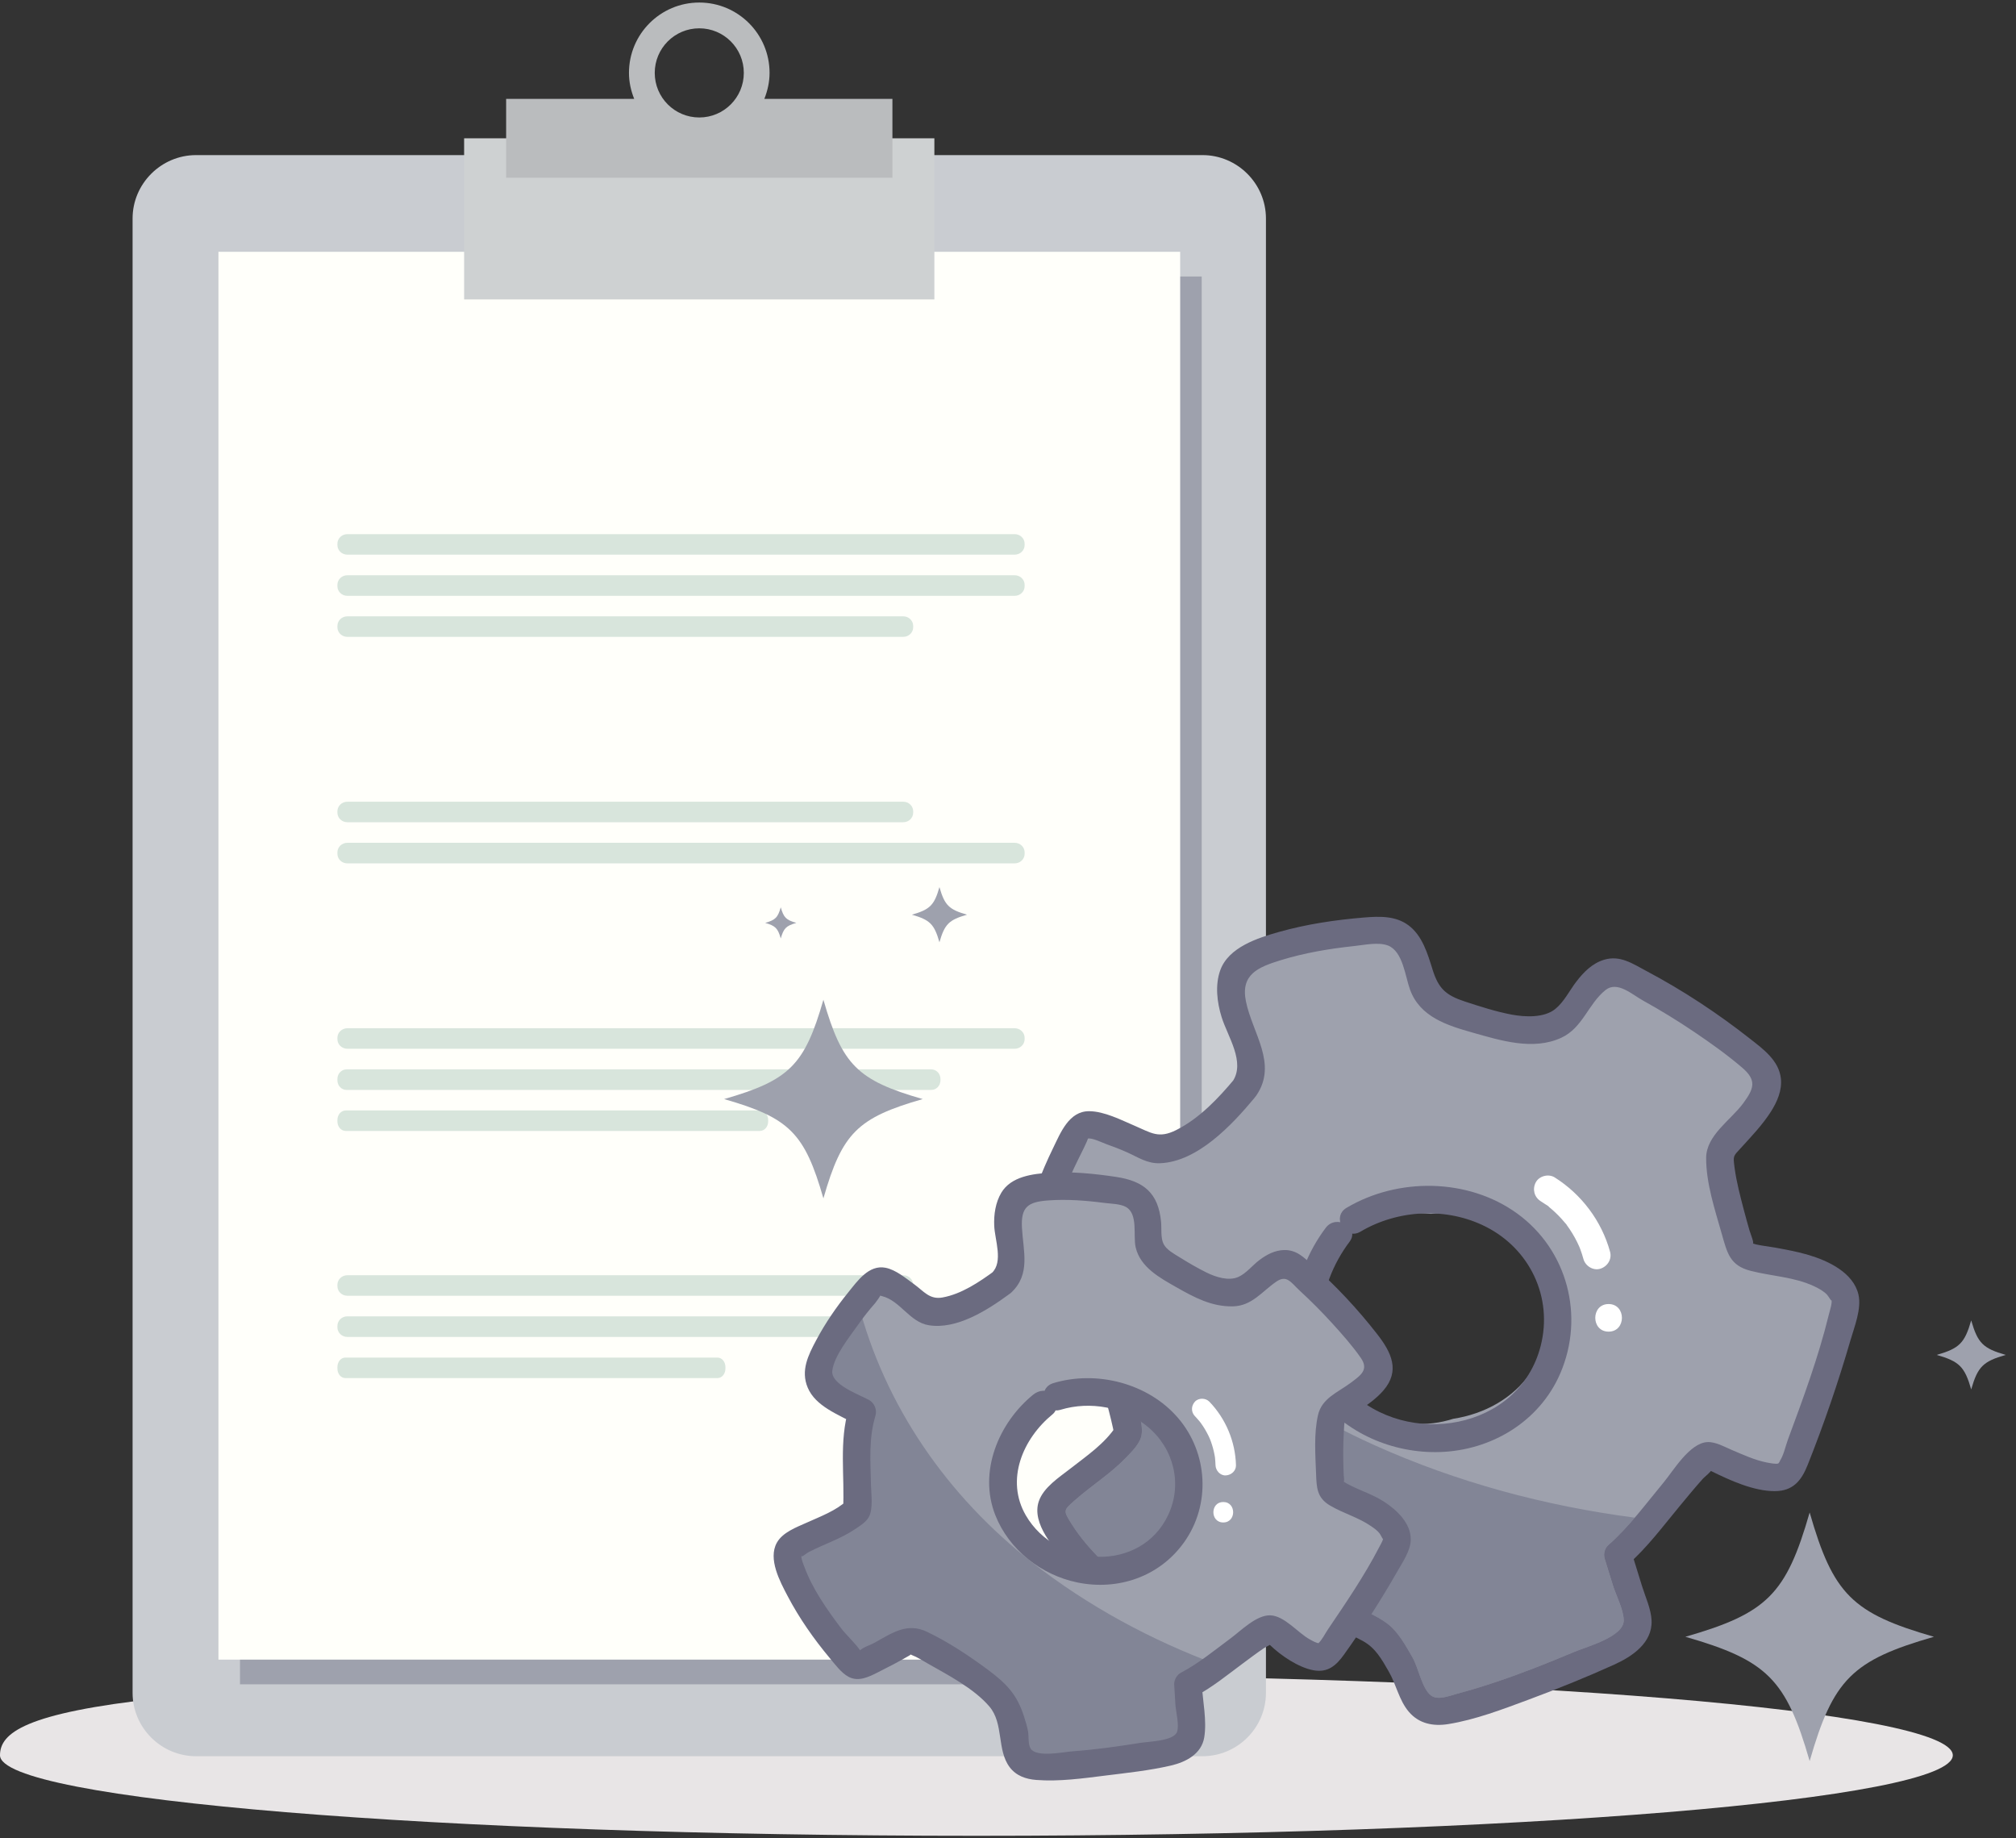 <svg width="136" height="124" viewBox="0 0 136 124" fill="none" xmlns="http://www.w3.org/2000/svg">
<rect x="0" y="0" width="136" height="124" fill="#333333" stroke="none"/>
<g id="Group 1321314533">
<g id="g18">
<path id="path20" d="M131.737 118.398C131.737 121.398 102.246 123.829 65.868 123.829C29.49 123.829 0 121.398 0 118.398C0 115.398 6.682 112.966 65.868 112.966C102.246 112.966 131.737 115.398 131.737 118.398Z" fill="#E8E5E6"/>
</g>
<g id="Group 1321314532">
<g id="g94">
<path id="path96" d="M85.401 114.189C85.401 116.54 83.477 118.461 81.121 118.461H13.227C10.873 118.461 8.944 116.54 8.944 114.189V14.738C8.944 12.39 10.873 10.462 13.227 10.462H81.121C83.477 10.462 85.401 12.39 85.401 14.738V114.189Z" fill="#C9CCD1"/>
</g>
<g id="g98">
<path id="path100" d="M81.069 113.611H16.191V18.65H81.069V113.611Z" fill="#9EA1AD"/>
</g>
<g id="g102">
<path id="path104" d="M79.614 111.945H14.736V16.985H79.614V111.945Z" fill="#FFFFFA"/>
</g>
<g id="g106">
<path id="path108" d="M63.033 20.198H31.31V9.329H63.033V20.198Z" fill="#CED1D2"/>
</g>
<g id="g110">
<path id="path112" d="M47.173 7.924C45.515 7.924 44.169 6.579 44.169 4.917C44.169 3.255 45.515 1.91 47.173 1.91C48.833 1.91 50.178 3.255 50.178 4.917C50.178 6.579 48.833 7.924 47.173 7.924ZM51.564 6.668C51.778 6.123 51.915 5.536 51.915 4.917C51.915 2.297 49.793 0.171 47.173 0.171C44.553 0.171 42.43 2.297 42.43 4.917C42.43 5.536 42.565 6.123 42.782 6.668H34.144V11.991H60.203V6.668H51.564Z" fill="#BABCBE"/>
</g>
<g id="g114">
<path id="path116" d="M23.429 37.413C23.06 37.413 22.761 37.123 22.761 36.766V36.678C22.761 36.321 23.06 36.03 23.429 36.03H68.453C68.823 36.03 69.122 36.321 69.122 36.678V36.766C69.122 37.123 68.823 37.413 68.453 37.413H23.429Z" fill="#D8E5DC"/>
</g>
<g id="g118">
<path id="path120" d="M23.429 40.19C23.06 40.19 22.761 39.9 22.761 39.543V39.449C22.761 39.093 23.06 38.802 23.429 38.802H68.453C68.823 38.802 69.122 39.093 69.122 39.449V39.543C69.122 39.9 68.823 40.19 68.453 40.19H23.429Z" fill="#D8E5DC"/>
</g>
<g id="g122">
<path id="path124" d="M23.429 42.957C23.061 42.957 22.761 42.667 22.761 42.31V42.221C22.761 41.864 23.061 41.573 23.429 41.573H60.937C61.305 41.573 61.604 41.864 61.604 42.221V42.31C61.604 42.667 61.305 42.957 60.937 42.957H23.429Z" fill="#D8E5DC"/>
</g>
<g id="g126">
<path id="path128" d="M23.429 70.741C23.06 70.741 22.761 70.451 22.761 70.094V70.006C22.761 69.649 23.06 69.358 23.429 69.358H68.453C68.823 69.358 69.122 69.649 69.122 70.006V70.094C69.122 70.451 68.823 70.741 68.453 70.741H23.429Z" fill="#D8E5DC"/>
</g>
<g id="g130">
<path id="path132" d="M23.379 73.519C23.038 73.519 22.761 73.229 22.761 72.872V72.778C22.761 72.421 23.038 72.131 23.379 72.131H62.825C63.167 72.131 63.444 72.421 63.444 72.778V72.872C63.444 73.229 63.167 73.519 62.825 73.519H23.379Z" fill="#D8E5DC"/>
</g>
<g id="g134">
<path id="path136" d="M23.328 76.286C23.01 76.286 22.761 76.002 22.761 75.638V75.549C22.761 75.187 23.01 74.903 23.328 74.903H51.254C51.572 74.903 51.821 75.187 51.821 75.549V75.638C51.821 76.002 51.572 76.286 51.254 76.286H23.328Z" fill="#D8E5DC"/>
</g>
<g id="g138">
<path id="path140" d="M23.429 58.237C23.06 58.237 22.761 57.947 22.761 57.59V57.496C22.761 57.139 23.06 56.849 23.429 56.849H68.453C68.823 56.849 69.122 57.139 69.122 57.496V57.59C69.122 57.947 68.823 58.237 68.453 58.237H23.429Z" fill="#D8E5DC"/>
</g>
<g id="g142">
<path id="path144" d="M23.429 55.461C23.061 55.461 22.761 55.171 22.761 54.813V54.725C22.761 54.368 23.061 54.078 23.429 54.078H60.937C61.305 54.078 61.604 54.368 61.604 54.725V54.813C61.604 55.171 61.305 55.461 60.937 55.461H23.429Z" fill="#D8E5DC"/>
</g>
<g id="g146">
<path id="path148" d="M23.429 90.179C23.06 90.179 22.761 89.888 22.761 89.531V89.438C22.761 89.081 23.06 88.79 23.429 88.79H68.453C68.823 88.79 69.122 89.081 69.122 89.438V89.531C69.122 89.888 68.823 90.179 68.453 90.179H23.429Z" fill="#D8E5DC"/>
</g>
<g id="g150">
<path id="path152" d="M23.429 87.401C23.061 87.401 22.761 87.111 22.761 86.754V86.665C22.761 86.309 23.061 86.018 23.429 86.018H60.937C61.305 86.018 61.604 86.309 61.604 86.665V86.754C61.604 87.111 61.305 87.401 60.937 87.401H23.429Z" fill="#D8E5DC"/>
</g>
<g id="g154">
<path id="path156" d="M23.298 92.955C22.996 92.955 22.761 92.671 22.761 92.307V92.219C22.761 91.856 22.996 91.572 23.298 91.572H48.401C48.702 91.572 48.938 91.856 48.938 92.219V92.307C48.938 92.671 48.702 92.955 48.401 92.955H23.298Z" fill="#D8E5DC"/>
</g>
</g>
<g id="Group 1321314531">
<g id="g18_2">
<path id="path20_2" d="M103.274 92.568C102.096 94.323 100.12 95.379 98.04 95.7C97.158 95.979 96.232 96.107 95.286 96.024C93.007 95.826 90.829 94.706 89.582 92.743C88.753 91.438 88.555 89.914 88.855 88.467C88.857 87.673 88.987 86.88 89.278 86.146C89.409 85.813 89.579 85.508 89.75 85.206C89.409 84.55 89.661 83.747 90.279 83.357C90.897 82.968 91.567 82.647 92.26 82.395C92.394 82.291 92.517 82.178 92.655 82.078C92.993 81.833 93.429 81.833 93.813 81.977C94.682 81.827 95.606 81.79 96.534 81.876C97.372 81.781 98.228 81.835 99.018 82.089C99.218 82.131 99.415 82.184 99.609 82.253C101.035 82.763 102.173 83.768 102.995 85.026C104.423 87.21 104.778 90.327 103.274 92.568ZM124.459 87.522C123.501 84.872 117.775 85.261 117.465 84.387C116.861 82.457 115.656 78.117 116.138 77.514C117.139 76.263 119.72 74.027 119.147 72.531C118.943 71.999 118.491 71.606 118.049 71.247C115.309 69.015 112.31 67.102 109.13 65.559C106.9 65.421 106.508 68.974 104.441 69.314C102.374 69.653 101.877 69.397 99.859 68.832C98.596 68.477 96.62 67.995 96.121 66.781C95.662 65.664 95.446 64.029 94.546 63.222C93.988 62.721 93.15 62.742 92.402 62.792C90.271 62.935 83.689 63.761 83.171 65.834C82.758 67.484 83.377 68.516 84.202 70.786C84.53 71.687 84.544 72.693 83.945 73.427C81.892 75.946 78.757 78.357 77.189 77.272C76.752 76.969 73.782 75.759 73.265 75.888C72.912 75.977 72.691 76.319 72.513 76.636C71.157 79.05 70.198 81.685 69.677 84.404C69.454 85.571 70.183 86.712 71.328 87.026L74.431 87.876C74.171 90.837 75.594 93.739 76.095 96.668C75.026 98.464 71.892 100.148 71.04 101.389C69.894 103.058 77.127 109.38 79.326 110.367C79.961 110.653 82.378 107.67 83.72 107.007C84.199 106.77 91.057 108.866 93.107 110.312C93.549 110.625 94.842 112.807 94.985 113.245C95.567 115.025 96.088 115.757 97.907 115.309C101.494 114.426 105.037 112.939 108.428 111.48C109.469 111.031 110.676 110.285 110.472 109.169L109.144 104.886C110.712 103.56 114.35 98.606 115.126 98.219C115.312 98.125 116.139 98.527 117.113 98.929C118.548 99.52 120.302 100.111 120.812 99.123C121.199 98.372 124.795 88.453 124.459 87.522Z" fill="#9EA1AD"/>
</g>
<path id="path22" d="M97.066 114.522C96.881 114.522 96.709 114.486 96.566 114.389C95.938 113.965 95.691 112.504 95.296 111.818C94.833 111.016 94.332 110.074 93.576 109.509C93.001 109.078 92.315 108.766 91.64 108.482C92.913 106.511 94.283 104.251 94.24 103.839C94.02 101.762 89.828 101.028 89.76 100.344C89.693 99.259 89.621 97.205 89.761 96.025C90.734 96.546 91.729 97.034 92.743 97.49C98.298 99.986 104.233 101.581 110.283 102.369C109.72 103.029 109.131 103.664 108.486 104.228C108.247 104.437 108.154 104.835 108.247 105.133C108.434 105.737 108.621 106.34 108.808 106.944C109.023 107.636 109.521 108.562 109.535 109.288C109.557 110.407 107.034 111.075 106.208 111.422C104.478 112.149 102.734 112.845 100.955 113.443C100.072 113.74 99.18 114.013 98.28 114.252C97.949 114.339 97.478 114.522 97.066 114.522ZM74.353 105.077C74.278 105.077 74.203 105.075 74.128 105.073C73.439 104.369 72.805 103.617 72.293 102.806C71.709 101.879 71.737 101.881 72.488 101.217C73.618 100.218 74.913 99.413 75.961 98.322C76.351 97.916 76.916 97.367 77.009 96.791C77.075 96.379 76.987 95.891 76.854 95.406C76.865 95.413 76.876 95.419 76.887 95.426C77.023 95.491 77.156 95.564 77.283 95.649C78.22 96.268 78.861 97.193 79.23 98.244C79.871 100.069 79.576 102.376 78.096 103.723C77.081 104.647 75.719 105.077 74.353 105.077ZM72.68 80.044C72.429 80.03 72.175 80.02 71.922 80.016C72.021 79.769 72.123 79.524 72.23 79.281C72.377 79.537 72.527 79.792 72.68 80.044Z" fill="#828596"/>
<path id="path24" d="M91.774 83.08C94.294 81.584 97.588 81.41 100.222 82.739C103.203 84.241 104.769 87.507 103.937 90.776C102.484 96.491 94.91 97.717 90.981 93.763C88.2 90.965 88.824 86.704 91.043 83.756C91.764 82.799 90.148 81.87 89.436 82.817C87.001 86.051 86.327 90.742 88.851 94.124C90.753 96.672 93.968 98.041 97.118 97.944C100.604 97.837 103.853 95.896 105.256 92.641C106.918 88.789 105.744 84.307 102.34 81.847C99.034 79.458 94.302 79.413 90.835 81.473C89.805 82.084 90.741 83.694 91.774 83.08Z" fill="#6B6B80"/>
<g id="g26">
<path id="path28" d="M83.289 72.767C82.188 74.089 80.909 75.439 79.353 76.223C78.161 76.823 77.656 76.41 76.564 75.944C75.641 75.551 74.505 74.96 73.477 74.953C72.109 74.944 71.544 76.413 71.037 77.451C70.242 79.078 69.602 80.782 69.147 82.534C68.766 83.999 68.381 85.528 69.419 86.816C70.484 88.138 72.639 88.348 74.186 88.772C73.958 88.473 73.73 88.174 73.502 87.874C73.306 91.003 74.641 93.891 75.2 96.913C75.231 96.674 75.262 96.435 75.293 96.196C74.535 97.376 73.288 98.216 72.199 99.067C71.453 99.65 70.395 100.326 70.077 101.27C69.569 102.778 71.147 104.48 72.042 105.496C73.543 107.199 75.283 108.727 77.113 110.068C77.683 110.487 78.378 111.084 79.081 111.262C79.963 111.487 80.717 110.771 81.326 110.238C82.186 109.487 82.999 108.427 84.026 107.899C83.905 107.961 83.881 107.957 83.942 107.952C83.988 107.949 84.082 107.945 84.219 107.969C84.657 108.047 85.091 108.173 85.519 108.291C87.69 108.893 89.94 109.605 91.926 110.683C92.793 111.154 93.201 111.908 93.69 112.756C94.192 113.627 94.379 114.688 95.039 115.463C95.728 116.273 96.688 116.457 97.707 116.293C99.531 115.998 101.359 115.298 103.085 114.658C105.043 113.932 106.995 113.143 108.899 112.281C110.116 111.73 111.475 110.814 111.416 109.315C111.385 108.536 111.004 107.733 110.776 106.999C110.532 106.212 110.288 105.424 110.044 104.637C109.964 104.938 109.885 105.24 109.804 105.542C111.108 104.403 112.171 102.967 113.272 101.639C113.802 101 114.328 100.354 114.884 99.737C115.012 99.595 115.411 99.308 115.472 99.12C115.503 99.092 115.534 99.064 115.565 99.035C115.435 99.136 115.276 99.163 115.088 99.118C115.09 99.113 115.441 99.229 115.449 99.234C116.705 99.853 118.3 100.583 119.723 100.581C120.964 100.579 121.527 99.864 121.943 98.821C123.038 96.071 124.009 93.242 124.834 90.4C125.095 89.499 125.595 88.274 125.371 87.318C125.021 85.832 123.327 85.047 122.014 84.653C121.266 84.428 120.497 84.291 119.731 84.15C119.343 84.079 118.363 83.972 118.208 83.846C118.41 84.01 118.077 83.185 118.023 83C117.892 82.546 117.765 82.09 117.645 81.632C117.4 80.696 117.146 79.741 117.017 78.78C116.903 77.921 116.924 78.004 117.439 77.436C118.147 76.656 118.892 75.883 119.461 74.991C119.887 74.323 120.233 73.536 120.137 72.728C119.995 71.527 118.955 70.771 118.072 70.077C115.872 68.347 113.531 66.802 111.057 65.491C110.133 65.001 109.301 64.418 108.227 64.733C107.426 64.968 106.832 65.57 106.339 66.214C105.884 66.807 105.508 67.585 104.918 68.06C104.162 68.669 102.877 68.607 101.969 68.436C100.923 68.239 99.85 67.892 98.838 67.561C97.533 67.133 97.042 66.685 96.639 65.392C96.308 64.329 95.953 63.114 95.019 62.416C94.144 61.763 93.046 61.803 92.008 61.889C90.088 62.049 88.142 62.336 86.286 62.86C84.852 63.264 82.877 63.89 82.318 65.448C81.959 66.45 82.102 67.615 82.411 68.607C82.82 69.924 84.037 71.648 83.144 72.956C82.466 73.947 84.079 74.879 84.751 73.895C86.211 71.758 84.49 69.701 84.052 67.55C83.679 65.723 84.867 65.24 86.404 64.766C88.002 64.273 89.678 63.992 91.339 63.815C92.027 63.742 93.001 63.527 93.641 63.781C94.646 64.179 94.793 65.859 95.124 66.76C95.797 68.597 97.62 69.164 99.352 69.654C101.231 70.185 103.431 70.879 105.332 69.996C106.781 69.323 107.142 67.706 108.317 66.775C109.104 66.152 110.096 67.078 110.834 67.487C112.023 68.145 113.183 68.856 114.309 69.618C115.414 70.364 116.511 71.146 117.525 72.013C118.538 72.877 118.317 73.444 117.589 74.429C116.757 75.555 115.107 76.578 115.098 78.096C115.088 79.805 115.692 81.608 116.153 83.234C116.524 84.538 116.703 85.363 118.099 85.721C119.518 86.085 121.042 86.13 122.388 86.764C122.697 86.91 123.02 87.085 123.258 87.336C123.353 87.436 123.626 87.939 123.55 87.623C123.617 87.904 123.452 88.347 123.363 88.716C122.666 91.563 121.632 94.353 120.615 97.099C120.452 97.536 120.324 98.189 120.049 98.573C120.163 98.413 119.999 98.696 119.97 98.711C119.837 98.779 119.372 98.685 119.169 98.645C118.361 98.484 117.586 98.122 116.831 97.804C116.336 97.596 115.737 97.245 115.178 97.273C113.984 97.333 112.886 99.203 112.221 100.004C111.032 101.434 109.894 102.997 108.489 104.226C108.249 104.435 108.157 104.833 108.249 105.131C108.436 105.735 108.623 106.338 108.81 106.942C109.025 107.634 109.523 108.56 109.537 109.287C109.559 110.405 107.036 111.073 106.21 111.421C104.48 112.147 102.736 112.843 100.957 113.441C100.074 113.738 99.183 114.011 98.282 114.25C97.804 114.377 97.034 114.702 96.568 114.387C95.94 113.963 95.693 112.502 95.298 111.816C94.835 111.014 94.334 110.072 93.579 109.507C92.828 108.945 91.89 108.585 91.032 108.227C89.054 107.403 86.969 106.65 84.868 106.207C84.226 106.071 83.682 105.962 83.086 106.292C82.115 106.83 81.308 107.731 80.5 108.477C80.361 108.605 79.365 109.283 79.359 109.428C79.355 109.542 79.41 109.509 79.481 109.476C79.548 109.444 79.63 109.413 79.687 109.509C79.661 109.465 79.545 109.452 79.507 109.415C79.388 109.301 79.172 109.223 79.03 109.134C78.222 108.627 77.468 108.032 76.737 107.422C75.134 106.08 73.42 104.587 72.295 102.804C71.711 101.878 71.739 101.879 72.49 101.215C73.62 100.216 74.915 99.411 75.963 98.32C76.353 97.914 76.919 97.365 77.011 96.79C77.144 95.96 76.653 94.828 76.432 94.026C75.873 91.998 75.23 90.004 75.364 87.874C75.389 87.471 75.057 87.08 74.681 86.977C74.053 86.805 73.426 86.633 72.799 86.461C72.087 86.266 71.093 86.162 70.719 85.432C70.35 84.714 70.753 83.756 70.942 83.029C71.15 82.225 71.397 81.431 71.681 80.651C71.986 79.816 72.339 79 72.735 78.205C72.843 77.989 73.457 76.78 73.377 76.804C73.648 76.721 74.388 77.088 74.643 77.178C75.117 77.346 75.588 77.528 76.046 77.733C76.788 78.066 77.396 78.495 78.251 78.463C80.784 78.37 83.113 75.874 84.606 74.083C85.367 73.169 84.057 71.845 83.289 72.767Z" fill="#6B6B80"/>
</g>
<path id="path30" d="M104.878 79.418C104.465 79.159 103.834 79.318 103.604 79.752C103.362 80.21 103.498 80.748 103.938 81.026C104.036 81.087 104.133 81.15 104.228 81.216C104.302 81.267 104.458 81.343 104.508 81.419C104.482 81.399 104.455 81.379 104.429 81.358C104.456 81.38 104.483 81.402 104.51 81.424C104.555 81.46 104.599 81.497 104.643 81.535C104.731 81.609 104.817 81.686 104.902 81.766C105.061 81.915 105.215 82.072 105.362 82.236C105.439 82.321 105.515 82.409 105.588 82.498C105.614 82.53 105.687 82.596 105.697 82.633C105.676 82.607 105.656 82.581 105.636 82.555C105.656 82.582 105.677 82.61 105.698 82.638C105.965 83.001 106.2 83.387 106.399 83.791C106.45 83.894 106.499 83.999 106.545 84.105C106.609 84.247 106.539 84.073 106.533 84.074C106.538 84.073 106.604 84.258 106.608 84.267C106.689 84.484 106.759 84.704 106.82 84.927C106.949 85.396 107.486 85.732 107.964 85.577C108.445 85.422 108.753 84.935 108.615 84.432C108.046 82.362 106.693 80.561 104.878 79.418Z" fill="white"/>
<path id="path32" d="M108.517 89.822C109.715 89.822 109.716 87.961 108.517 87.961C107.319 87.961 107.317 89.822 108.517 89.822Z" fill="white"/>
<path id="path34" d="M78.097 103.722C76.939 104.777 75.329 105.188 73.775 105.051C73.091 105.095 72.402 105.024 71.735 104.797C70.129 104.251 68.759 103.059 68.209 101.426C67.844 100.339 67.971 99.207 68.443 98.218C68.585 97.647 68.819 97.099 69.158 96.622C69.312 96.406 69.487 96.216 69.665 96.029C69.535 95.496 69.858 94.963 70.372 94.792C70.886 94.621 71.425 94.508 71.968 94.45C72.083 94.398 72.192 94.339 72.309 94.291C72.596 94.175 72.909 94.251 73.16 94.423C73.813 94.469 74.484 94.606 75.137 94.833C75.757 94.913 76.364 95.103 76.888 95.425C77.024 95.491 77.157 95.564 77.284 95.648C78.221 96.267 78.861 97.192 79.231 98.243C79.872 100.068 79.577 102.375 78.097 103.722ZM94.241 103.838C94.02 101.762 89.829 101.028 89.761 100.344C89.668 98.848 89.568 95.51 90.022 95.161C90.963 94.438 93.218 93.284 93.07 92.106C93.017 91.687 92.761 91.325 92.506 90.987C90.929 88.896 89.108 86.988 87.093 85.314C86.25 85.051 85.597 85.636 84.936 86.221C84.359 86.733 83.775 87.245 83.052 87.189C81.504 87.067 81.191 86.794 79.839 86.03C78.992 85.551 77.656 84.855 77.511 83.893C77.378 83.007 77.512 81.791 77.007 81.052C76.694 80.593 76.087 80.459 75.539 80.363C73.98 80.088 69.095 79.518 68.356 80.919C67.766 82.034 68.029 82.886 68.222 84.666C68.298 85.373 68.131 86.1 67.57 86.522C65.646 87.972 62.962 89.154 62.026 88.095C61.764 87.799 59.84 86.403 59.446 86.404C59.176 86.406 58.956 86.613 58.772 86.81C57.369 88.308 56.212 90.035 55.356 91.9C54.989 92.7 55.312 93.651 56.08 94.079L58.164 95.241C57.452 97.326 57.964 99.667 57.806 101.864C56.718 102.968 54.164 103.625 53.331 104.368C52.211 105.367 56.299 111.198 57.708 112.298C58.114 112.616 60.382 110.896 61.465 110.656C61.852 110.571 66.418 113.293 67.638 114.697C67.901 115 68.446 116.8 68.471 117.14C68.575 118.525 68.821 119.144 70.209 119.144C72.948 119.142 75.761 118.699 78.46 118.248C79.29 118.11 80.291 117.786 80.341 116.947L80.144 113.629C81.507 112.951 85.002 110.029 85.629 109.887C85.789 109.851 86.367 110.341 87.047 110.832C87.954 111.487 89.043 112.141 89.562 111.545C89.974 111.073 94.318 104.568 94.241 103.838Z" fill="#9EA1AD"/>
<path id="path36" d="M80.147 113.626C80.148 113.626 80.148 113.625 80.15 113.625C80.149 113.625 80.148 113.626 80.147 113.626ZM55.378 91.849C55.378 91.849 55.379 91.849 55.379 91.849C55.379 91.849 55.378 91.849 55.378 91.849Z" fill="white"/>
<path id="path38" d="M70.209 119.144C68.821 119.144 68.575 118.525 68.471 117.14C68.446 116.8 67.901 115 67.638 114.697C66.437 113.314 61.992 110.655 61.486 110.655C61.478 110.655 61.471 110.655 61.465 110.656C60.473 110.876 58.487 112.337 57.848 112.337C57.789 112.337 57.742 112.325 57.708 112.298C56.466 111.328 53.14 106.679 53.139 104.909C53.139 104.672 53.199 104.486 53.331 104.368C54.164 103.625 56.718 102.968 57.806 101.864C57.83 101.534 57.838 101.2 57.838 100.864C57.838 99.954 57.773 99.028 57.773 98.117C57.774 97.131 57.85 96.161 58.164 95.241L56.08 94.079C55.526 93.771 55.204 93.191 55.204 92.591C55.205 92.359 55.253 92.124 55.356 91.9C55.359 91.894 55.362 91.888 55.365 91.881C55.366 91.878 55.367 91.875 55.369 91.872C55.37 91.869 55.372 91.866 55.373 91.863C55.375 91.858 55.377 91.854 55.379 91.849C55.379 91.849 55.379 91.849 55.38 91.849C56.041 90.418 56.885 89.073 57.877 87.847C59.679 94.812 63.887 100.901 69.645 105.402C73.41 108.345 77.662 110.636 82.152 112.301C81.408 112.843 80.704 113.334 80.225 113.587C80.224 113.587 80.224 113.587 80.224 113.587C80.222 113.588 80.221 113.589 80.219 113.589C80.219 113.59 80.218 113.591 80.218 113.591C80.217 113.591 80.216 113.592 80.214 113.592C80.213 113.593 80.212 113.594 80.21 113.595C80.209 113.595 80.209 113.595 80.208 113.596C80.207 113.596 80.206 113.597 80.205 113.597C80.205 113.597 80.205 113.597 80.204 113.597C80.2 113.6 80.196 113.602 80.192 113.604C80.192 113.604 80.192 113.604 80.192 113.604C80.186 113.607 80.181 113.61 80.176 113.612C80.172 113.614 80.168 113.617 80.164 113.619H80.163C80.159 113.62 80.156 113.622 80.153 113.624C80.152 113.625 80.151 113.625 80.15 113.625C80.149 113.626 80.149 113.626 80.148 113.626C80.147 113.627 80.145 113.628 80.144 113.629L80.341 116.947C80.291 117.786 79.29 118.11 78.46 118.248C75.761 118.699 72.948 119.142 70.209 119.144Z" fill="#828596"/>
<path id="path40" d="M71.548 95.092C73.545 94.487 75.84 94.905 77.451 96.259C79.183 97.715 79.783 100.099 78.812 102.176C76.968 106.12 71.277 105.778 69.208 102.225C67.805 99.817 69.004 97.03 71.013 95.391C71.406 95.071 71.34 94.409 71.013 94.075C70.632 93.686 70.085 93.759 69.697 94.075C67.36 95.981 65.988 99.279 67.146 102.205C68.068 104.536 70.243 106.242 72.686 106.742C75.432 107.305 78.221 106.349 79.872 104.042C81.698 101.49 81.494 97.998 79.467 95.639C77.457 93.3 73.973 92.412 71.053 93.297C69.91 93.644 70.397 95.441 71.548 95.092Z" fill="#6B6B80"/>
<path id="path42" d="M67.099 85.718C66.068 86.472 64.862 87.289 63.58 87.518C62.708 87.673 62.328 87.105 61.667 86.625C61.115 86.224 60.428 85.648 59.738 85.513C58.612 85.294 57.843 86.409 57.229 87.166C56.411 88.174 55.675 89.248 55.064 90.395C54.519 91.417 54.005 92.448 54.488 93.598C55.02 94.865 56.566 95.415 57.693 96.044C57.55 95.693 57.408 95.343 57.265 94.992C56.583 97.24 56.998 99.56 56.874 101.863C56.965 101.644 57.056 101.424 57.147 101.205C56.386 101.91 55.358 102.283 54.426 102.704C53.733 103.017 52.804 103.352 52.409 104.054C51.792 105.152 52.622 106.686 53.132 107.656C53.913 109.143 54.896 110.55 55.973 111.837C56.326 112.259 56.742 112.832 57.237 113.101C57.91 113.466 58.615 113.109 59.232 112.798C59.935 112.443 60.667 112.068 61.345 111.669C61.648 111.49 61.185 111.512 61.524 111.642C61.882 111.778 62.232 112.006 62.563 112.195C63.943 112.982 65.691 113.88 66.738 115.101C67.729 116.255 67.232 118.03 68.114 119.202C68.551 119.783 69.202 120.007 69.908 120.062C71.437 120.182 73.051 119.957 74.567 119.767C76.033 119.584 77.549 119.426 78.988 119.091C80.001 118.855 81.052 118.315 81.238 117.193C81.424 116.072 81.141 114.76 81.073 113.628C80.92 113.896 80.766 114.163 80.612 114.431C81.77 113.824 82.808 112.969 83.854 112.194C84.317 111.851 84.778 111.503 85.254 111.179C85.386 111.089 85.745 110.941 85.829 110.81C85.847 110.801 85.865 110.791 85.882 110.782C86.1 110.676 85.935 110.673 85.384 110.772C85.379 110.787 85.671 110.959 85.695 110.981C86.423 111.682 87.588 112.471 88.592 112.661C89.568 112.847 90.137 112.346 90.66 111.616C91.957 109.804 93.177 107.904 94.281 105.969C94.629 105.358 95.158 104.594 95.17 103.862C95.189 102.733 94.203 101.828 93.337 101.272C92.463 100.711 91.4 100.442 90.546 99.885C90.742 100.013 90.574 100.355 90.665 99.892C90.687 99.781 90.653 99.62 90.648 99.507C90.633 99.125 90.621 98.743 90.616 98.362C90.606 97.62 90.635 96.887 90.679 96.148C90.686 96.028 90.703 95.899 90.742 95.785C90.84 95.507 90.51 96.043 90.771 95.761C90.975 95.54 91.32 95.393 91.568 95.224C92.189 94.8 92.836 94.36 93.329 93.786C94.466 92.464 93.865 91.223 92.913 90C91.599 88.312 90.138 86.745 88.535 85.328C87.943 84.805 87.472 84.306 86.637 84.318C86.01 84.328 85.451 84.624 84.963 84.991C84.497 85.341 84.078 85.888 83.545 86.13C82.89 86.427 82.018 86.143 81.398 85.838C80.765 85.527 80.139 85.156 79.54 84.784C79.192 84.568 78.698 84.301 78.501 83.921C78.286 83.505 78.37 82.871 78.327 82.417C78.141 80.474 77.163 79.664 75.284 79.384C73.819 79.165 72.315 79.014 70.833 79.103C69.674 79.173 68.209 79.349 67.551 80.448C67.157 81.107 67.038 81.922 67.07 82.677C67.109 83.634 67.7 85.116 66.911 85.863C66.039 86.689 67.357 88.004 68.227 87.179C69.535 85.941 69.03 84.404 68.941 82.816C68.862 81.398 69.365 81.072 70.702 80.972C71.961 80.879 73.248 80.976 74.497 81.139C74.928 81.195 75.576 81.199 75.954 81.411C76.797 81.885 76.427 83.342 76.613 84.139C76.927 85.488 78.259 86.202 79.369 86.833C80.564 87.512 81.743 88.146 83.166 88.117C84.45 88.092 85.125 87.122 86.092 86.455C86.814 85.956 87.094 86.521 87.681 87.059C88.442 87.758 89.172 88.492 89.868 89.257C90.54 89.997 91.223 90.764 91.796 91.585C92.356 92.388 91.81 92.758 91.123 93.272C90.243 93.931 89.17 94.305 88.91 95.463C88.63 96.716 88.733 98.102 88.781 99.373C88.819 100.354 88.83 101.026 89.735 101.558C90.623 102.081 91.638 102.352 92.493 102.943C92.692 103.08 92.917 103.235 93.067 103.431C93.148 103.538 93.342 103.968 93.32 103.795C93.295 103.597 93.298 103.834 93.294 103.845C93.228 104.028 93.124 104.202 93.035 104.374C92.04 106.291 90.803 108.106 89.593 109.892C89.392 110.188 89.191 110.615 88.923 110.857C88.812 110.958 88.931 110.839 89.008 110.847C88.774 110.821 88.564 110.693 88.362 110.583C87.56 110.148 86.646 108.979 85.683 108.958C84.747 108.938 83.717 109.994 83.025 110.505C81.941 111.307 80.871 112.196 79.673 112.824C79.399 112.967 79.193 113.317 79.212 113.628C79.238 114.068 79.264 114.509 79.291 114.95C79.32 115.435 79.569 116.367 79.402 116.823C79.178 117.437 77.493 117.47 76.926 117.561C75.418 117.802 73.906 118.016 72.383 118.127C71.743 118.174 69.945 118.563 69.533 117.957C69.342 117.675 69.412 117.105 69.353 116.789C69.29 116.447 69.184 116.109 69.079 115.778C68.608 114.286 67.874 113.541 66.63 112.618C65.352 111.669 63.975 110.758 62.536 110.069C61.193 109.426 60.199 110.139 58.982 110.815C58.702 110.97 58.225 111.108 58.009 111.328C57.984 111.34 57.96 111.351 57.935 111.362C57.616 111.43 57.727 111.497 58.269 111.56C58.262 111.567 58.039 111.339 58.057 111.366C57.679 110.806 57.113 110.325 56.702 109.778C55.776 108.543 54.812 107.176 54.275 105.718C54.188 105.483 54.016 105.118 54.07 104.852C54.007 105.159 54.317 104.816 54.575 104.682C55.58 104.162 56.675 103.811 57.623 103.184C57.958 102.963 58.412 102.69 58.609 102.333C58.915 101.775 58.771 100.805 58.758 100.194C58.724 98.6 58.59 97.037 59.06 95.487C59.178 95.101 58.984 94.632 58.633 94.436C57.975 94.069 56.028 93.398 56.147 92.452C56.273 91.453 57.314 90.172 57.879 89.368C58.24 88.855 58.627 88.365 59.042 87.894C59.084 87.846 59.467 87.328 59.359 87.391C59.475 87.323 58.981 87.297 59.508 87.429C60.732 87.734 61.363 89.18 62.653 89.39C64.534 89.697 66.603 88.376 68.039 87.325C68.995 86.625 68.068 85.009 67.099 85.718Z" fill="#6B6B80"/>
<path id="path44" d="M80.609 95.523C80.723 95.642 80.832 95.766 80.938 95.894C80.973 95.936 80.986 95.955 80.944 95.9C80.969 95.933 80.994 95.966 81.018 96C81.067 96.067 81.113 96.134 81.159 96.203C81.25 96.341 81.334 96.483 81.412 96.629C81.452 96.701 81.49 96.775 81.526 96.849C81.544 96.886 81.561 96.924 81.578 96.961C81.585 96.976 81.651 97.129 81.618 97.049C81.589 96.98 81.637 97.098 81.641 97.11C81.656 97.149 81.671 97.187 81.685 97.226C81.713 97.304 81.74 97.382 81.765 97.461C81.814 97.618 81.857 97.778 81.893 97.939C81.911 98.02 81.927 98.101 81.942 98.183C81.949 98.223 81.954 98.264 81.962 98.305C81.982 98.411 81.952 98.197 81.962 98.305C81.979 98.48 81.995 98.654 81.999 98.83C82.01 99.19 82.31 99.537 82.689 99.52C83.055 99.504 83.391 99.216 83.379 98.83C83.335 97.234 82.693 95.698 81.584 94.547C81.333 94.287 80.857 94.276 80.609 94.547C80.352 94.827 80.341 95.245 80.609 95.523Z" fill="white"/>
<path id="path46" d="M82.522 102.694C83.41 102.694 83.412 101.314 82.522 101.314C81.635 101.314 81.633 102.694 82.522 102.694Z" fill="white"/>
<path id="path48" d="M62.246 74.135C57.84 75.401 56.814 76.427 55.547 80.833C54.281 76.427 53.255 75.401 48.849 74.135C53.255 72.868 54.281 71.842 55.547 67.436C56.814 71.842 57.84 72.868 62.246 74.135Z" fill="#9EA1AD"/>
<path id="path52" d="M130.464 110.405C124.95 111.989 123.665 113.274 122.08 118.789C120.495 113.274 119.21 111.989 113.696 110.405C119.21 108.82 120.495 107.535 122.08 102.02C123.665 107.535 124.95 108.82 130.464 110.405Z" fill="#9EA1AD"/>
<path id="path54" d="M65.235 61.698C64.012 62.05 63.727 62.335 63.375 63.558C63.024 62.335 62.739 62.05 61.516 61.698C62.739 61.347 63.024 61.062 63.375 59.838C63.727 61.062 64.012 61.347 65.235 61.698Z" fill="#9EA1AD"/>
<path id="path58" d="M135.306 91.392C133.775 91.832 133.418 92.189 132.978 93.72C132.538 92.189 132.181 91.832 130.65 91.392C132.181 90.952 132.538 90.595 132.978 89.064C133.418 90.595 133.775 90.952 135.306 91.392Z" fill="#9EA1AD"/>
<path id="path60" d="M53.72 62.251C53.029 62.45 52.869 62.61 52.67 63.301C52.472 62.61 52.311 62.45 51.621 62.251C52.311 62.053 52.472 61.892 52.67 61.201C52.869 61.892 53.029 62.053 53.72 62.251Z" fill="#9EA1AD"/>
</g>
</g>
</svg>
